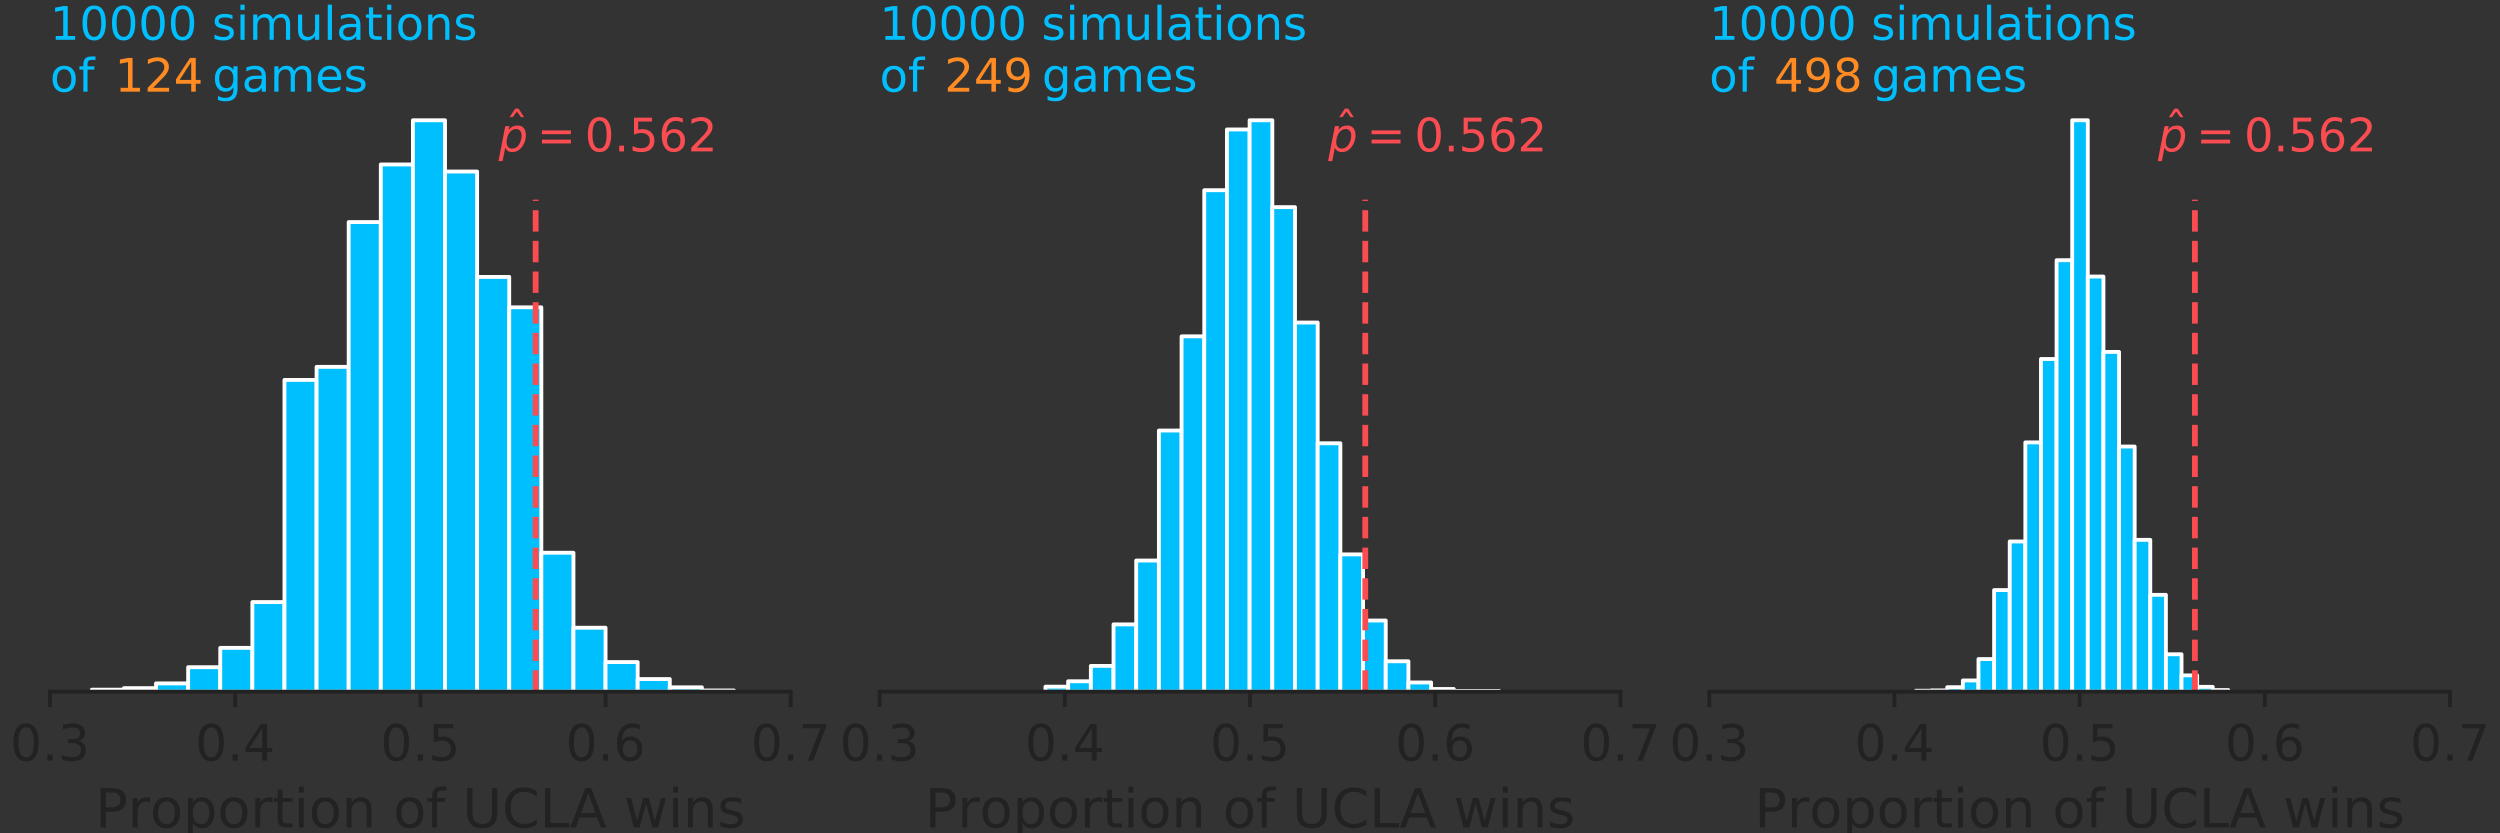 <?xml version="1.0" encoding="utf-8" standalone="no"?>
<!DOCTYPE svg PUBLIC "-//W3C//DTD SVG 1.1//EN"
  "http://www.w3.org/Graphics/SVG/1.1/DTD/svg11.dtd">
<!-- Created with matplotlib (http://matplotlib.org/) -->
<svg height="216pt" version="1.1" viewBox="0 0 648 216" width="648pt" xmlns="http://www.w3.org/2000/svg" xmlns:xlink="http://www.w3.org/1999/xlink">
 <rect x="0" y="0" width="648" height="216" fill="#333333" stroke="none"/>
 <defs>
  <style type="text/css">
*{stroke-linecap:butt;stroke-linejoin:round;}
  </style>
 </defs>
 <g id="figure_1">
  <g id="patch_1">
   <path d="M 0 216 
L 648 216 
L 648 0 
L 0 0 
z
" style="fill:none;"/>
  </g>
  <g id="axes_1">
   <g id="patch_2">
    <path d="M 12.96 179.28 
L 204.96 179.28 
L 204.96 23.76 
L 12.96 23.76 
z
" style="fill:none;"/>
   </g>
   <g id="patch_3">
    <path clip-path="url(#pdcf05b1fe9)" d="M 23.799 179.28 
L 32.121 179.28 
L 32.121 178.769 
L 23.799 178.769 
z
" style="fill:#00bfff;stroke:#ffffff;stroke-linejoin:miter;"/>
   </g>
   <g id="patch_4">
    <path clip-path="url(#pdcf05b1fe9)" d="M 32.121 179.28 
L 40.444 179.28 
L 40.444 178.359 
L 32.121 178.359 
z
" style="fill:#00bfff;stroke:#ffffff;stroke-linejoin:miter;"/>
   </g>
   <g id="patch_5">
    <path clip-path="url(#pdcf05b1fe9)" d="M 40.444 179.28 
L 48.766 179.28 
L 48.766 177.132 
L 40.444 177.132 
z
" style="fill:#00bfff;stroke:#ffffff;stroke-linejoin:miter;"/>
   </g>
   <g id="patch_6">
    <path clip-path="url(#pdcf05b1fe9)" d="M 48.766 179.28 
L 57.089 179.28 
L 57.089 172.938 
L 48.766 172.938 
z
" style="fill:#00bfff;stroke:#ffffff;stroke-linejoin:miter;"/>
   </g>
   <g id="patch_7">
    <path clip-path="url(#pdcf05b1fe9)" d="M 57.089 179.28 
L 65.412 179.28 
L 65.412 167.926 
L 57.089 167.926 
z
" style="fill:#00bfff;stroke:#ffffff;stroke-linejoin:miter;"/>
   </g>
   <g id="patch_8">
    <path clip-path="url(#pdcf05b1fe9)" d="M 65.412 179.28 
L 73.734 179.28 
L 73.734 156.06 
L 65.412 156.06 
z
" style="fill:#00bfff;stroke:#ffffff;stroke-linejoin:miter;"/>
   </g>
   <g id="patch_9">
    <path clip-path="url(#pdcf05b1fe9)" d="M 73.734 179.28 
L 82.057 179.28 
L 82.057 98.472 
L 73.734 98.472 
z
" style="fill:#00bfff;stroke:#ffffff;stroke-linejoin:miter;"/>
   </g>
   <g id="patch_10">
    <path clip-path="url(#pdcf05b1fe9)" d="M 82.057 179.28 
L 90.379 179.28 
L 90.379 95.096 
L 82.057 95.096 
z
" style="fill:#00bfff;stroke:#ffffff;stroke-linejoin:miter;"/>
   </g>
   <g id="patch_11">
    <path clip-path="url(#pdcf05b1fe9)" d="M 90.379 179.28 
L 98.702 179.28 
L 98.702 57.556 
L 90.379 57.556 
z
" style="fill:#00bfff;stroke:#ffffff;stroke-linejoin:miter;"/>
   </g>
   <g id="patch_12">
    <path clip-path="url(#pdcf05b1fe9)" d="M 98.702 179.28 
L 107.025 179.28 
L 107.025 42.622 
L 98.702 42.622 
z
" style="fill:#00bfff;stroke:#ffffff;stroke-linejoin:miter;"/>
   </g>
   <g id="patch_13">
    <path clip-path="url(#pdcf05b1fe9)" d="M 107.025 179.28 
L 115.347 179.28 
L 115.347 31.166 
L 107.025 31.166 
z
" style="fill:#00bfff;stroke:#ffffff;stroke-linejoin:miter;"/>
   </g>
   <g id="patch_14">
    <path clip-path="url(#pdcf05b1fe9)" d="M 115.347 179.28 
L 123.67 179.28 
L 123.67 44.463 
L 115.347 44.463 
z
" style="fill:#00bfff;stroke:#ffffff;stroke-linejoin:miter;"/>
   </g>
   <g id="patch_15">
    <path clip-path="url(#pdcf05b1fe9)" d="M 123.67 179.28 
L 131.992 179.28 
L 131.992 71.774 
L 123.67 71.774 
z
" style="fill:#00bfff;stroke:#ffffff;stroke-linejoin:miter;"/>
   </g>
   <g id="patch_16">
    <path clip-path="url(#pdcf05b1fe9)" d="M 131.992 179.28 
L 140.315 179.28 
L 140.315 79.651 
L 131.992 79.651 
z
" style="fill:#00bfff;stroke:#ffffff;stroke-linejoin:miter;"/>
   </g>
   <g id="patch_17">
    <path clip-path="url(#pdcf05b1fe9)" d="M 140.315 179.28 
L 148.637 179.28 
L 148.637 143.274 
L 140.315 143.274 
z
" style="fill:#00bfff;stroke:#ffffff;stroke-linejoin:miter;"/>
   </g>
   <g id="patch_18">
    <path clip-path="url(#pdcf05b1fe9)" d="M 148.637 179.28 
L 156.96 179.28 
L 156.96 162.709 
L 148.637 162.709 
z
" style="fill:#00bfff;stroke:#ffffff;stroke-linejoin:miter;"/>
   </g>
   <g id="patch_19">
    <path clip-path="url(#pdcf05b1fe9)" d="M 156.96 179.28 
L 165.283 179.28 
L 165.283 171.608 
L 156.96 171.608 
z
" style="fill:#00bfff;stroke:#ffffff;stroke-linejoin:miter;"/>
   </g>
   <g id="patch_20">
    <path clip-path="url(#pdcf05b1fe9)" d="M 165.283 179.28 
L 173.605 179.28 
L 173.605 176.007 
L 165.283 176.007 
z
" style="fill:#00bfff;stroke:#ffffff;stroke-linejoin:miter;"/>
   </g>
   <g id="patch_21">
    <path clip-path="url(#pdcf05b1fe9)" d="M 173.605 179.28 
L 181.928 179.28 
L 181.928 178.155 
L 173.605 178.155 
z
" style="fill:#00bfff;stroke:#ffffff;stroke-linejoin:miter;"/>
   </g>
   <g id="patch_22">
    <path clip-path="url(#pdcf05b1fe9)" d="M 181.928 179.28 
L 190.25 179.28 
L 190.25 178.973 
L 181.928 178.973 
z
" style="fill:#00bfff;stroke:#ffffff;stroke-linejoin:miter;"/>
   </g>
   <g id="matplotlib.axis_1">
    <g id="xtick_1">
     <g id="line2d_1">
      <defs>
       <path d="M 0 0 
L 0 4 
" id="m2d0e86f62c" style="stroke:#222222;"/>
      </defs>
      <g>
       <use style="fill:#222222;stroke:#222222;" x="12.96" xlink:href="#m2d0e86f62c" y="179.28"/>
      </g>
     </g>
     <g id="text_1">
      <!-- 0.3 -->
      <defs>
       <path d="M 31.781 66.406 
Q 24.172 66.406 20.328 58.906 
Q 16.5 51.422 16.5 36.375 
Q 16.5 21.391 20.328 13.891 
Q 24.172 6.391 31.781 6.391 
Q 39.453 6.391 43.281 13.891 
Q 47.125 21.391 47.125 36.375 
Q 47.125 51.422 43.281 58.906 
Q 39.453 66.406 31.781 66.406 
z
M 31.781 74.219 
Q 44.047 74.219 50.516 64.516 
Q 56.984 54.828 56.984 36.375 
Q 56.984 17.969 50.516 8.266 
Q 44.047 -1.422 31.781 -1.422 
Q 19.531 -1.422 13.062 8.266 
Q 6.594 17.969 6.594 36.375 
Q 6.594 54.828 13.062 64.516 
Q 19.531 74.219 31.781 74.219 
z
" id="DejaVuSans-30"/>
       <path d="M 10.688 12.406 
L 21 12.406 
L 21 0 
L 10.688 0 
z
" id="DejaVuSans-2e"/>
       <path d="M 40.578 39.312 
Q 47.656 37.797 51.625 33 
Q 55.609 28.219 55.609 21.188 
Q 55.609 10.406 48.188 4.484 
Q 40.766 -1.422 27.094 -1.422 
Q 22.516 -1.422 17.656 -0.516 
Q 12.797 0.391 7.625 2.203 
L 7.625 11.719 
Q 11.719 9.328 16.594 8.109 
Q 21.484 6.891 26.812 6.891 
Q 36.078 6.891 40.938 10.547 
Q 45.797 14.203 45.797 21.188 
Q 45.797 27.641 41.281 31.266 
Q 36.766 34.906 28.719 34.906 
L 20.219 34.906 
L 20.219 43.016 
L 29.109 43.016 
Q 36.375 43.016 40.234 45.922 
Q 44.094 48.828 44.094 54.297 
Q 44.094 59.906 40.109 62.906 
Q 36.141 65.922 28.719 65.922 
Q 24.656 65.922 20.016 65.031 
Q 15.375 64.156 9.812 62.312 
L 9.812 71.094 
Q 15.438 72.656 20.344 73.438 
Q 25.25 74.219 29.594 74.219 
Q 40.828 74.219 47.359 69.109 
Q 53.906 64.016 53.906 55.328 
Q 53.906 49.266 50.438 45.094 
Q 46.969 40.922 40.578 39.312 
z
" id="DejaVuSans-33"/>
      </defs>
      <g style="fill:#222222;" transform="translate(2.623 197.158)scale(0.13 -0.13)">
       <use xlink:href="#DejaVuSans-30"/>
       <use x="63.623" xlink:href="#DejaVuSans-2e"/>
       <use x="95.41" xlink:href="#DejaVuSans-33"/>
      </g>
     </g>
    </g>
    <g id="xtick_2">
     <g id="line2d_2">
      <g>
       <use style="fill:#222222;stroke:#222222;" x="60.96" xlink:href="#m2d0e86f62c" y="179.28"/>
      </g>
     </g>
     <g id="text_2">
      <!-- 0.4 -->
      <defs>
       <path d="M 37.797 64.312 
L 12.891 25.391 
L 37.797 25.391 
z
M 35.203 72.906 
L 47.609 72.906 
L 47.609 25.391 
L 58.016 25.391 
L 58.016 17.188 
L 47.609 17.188 
L 47.609 0 
L 37.797 0 
L 37.797 17.188 
L 4.891 17.188 
L 4.891 26.703 
z
" id="DejaVuSans-34"/>
      </defs>
      <g style="fill:#222222;" transform="translate(50.623 197.158)scale(0.13 -0.13)">
       <use xlink:href="#DejaVuSans-30"/>
       <use x="63.623" xlink:href="#DejaVuSans-2e"/>
       <use x="95.41" xlink:href="#DejaVuSans-34"/>
      </g>
     </g>
    </g>
    <g id="xtick_3">
     <g id="line2d_3">
      <g>
       <use style="fill:#222222;stroke:#222222;" x="108.96" xlink:href="#m2d0e86f62c" y="179.28"/>
      </g>
     </g>
     <g id="text_3">
      <!-- 0.5 -->
      <defs>
       <path d="M 10.797 72.906 
L 49.516 72.906 
L 49.516 64.594 
L 19.828 64.594 
L 19.828 46.734 
Q 21.969 47.469 24.109 47.828 
Q 26.266 48.188 28.422 48.188 
Q 40.625 48.188 47.75 41.5 
Q 54.891 34.812 54.891 23.391 
Q 54.891 11.625 47.562 5.094 
Q 40.234 -1.422 26.906 -1.422 
Q 22.312 -1.422 17.547 -0.641 
Q 12.797 0.141 7.719 1.703 
L 7.719 11.625 
Q 12.109 9.234 16.797 8.062 
Q 21.484 6.891 26.703 6.891 
Q 35.156 6.891 40.078 11.328 
Q 45.016 15.766 45.016 23.391 
Q 45.016 31 40.078 35.438 
Q 35.156 39.891 26.703 39.891 
Q 22.75 39.891 18.812 39.016 
Q 14.891 38.141 10.797 36.281 
z
" id="DejaVuSans-35"/>
      </defs>
      <g style="fill:#222222;" transform="translate(98.623 197.158)scale(0.13 -0.13)">
       <use xlink:href="#DejaVuSans-30"/>
       <use x="63.623" xlink:href="#DejaVuSans-2e"/>
       <use x="95.41" xlink:href="#DejaVuSans-35"/>
      </g>
     </g>
    </g>
    <g id="xtick_4">
     <g id="line2d_4">
      <g>
       <use style="fill:#222222;stroke:#222222;" x="156.96" xlink:href="#m2d0e86f62c" y="179.28"/>
      </g>
     </g>
     <g id="text_4">
      <!-- 0.6 -->
      <defs>
       <path d="M 33.016 40.375 
Q 26.375 40.375 22.484 35.828 
Q 18.609 31.297 18.609 23.391 
Q 18.609 15.531 22.484 10.953 
Q 26.375 6.391 33.016 6.391 
Q 39.656 6.391 43.531 10.953 
Q 47.406 15.531 47.406 23.391 
Q 47.406 31.297 43.531 35.828 
Q 39.656 40.375 33.016 40.375 
z
M 52.594 71.297 
L 52.594 62.312 
Q 48.875 64.062 45.094 64.984 
Q 41.312 65.922 37.594 65.922 
Q 27.828 65.922 22.672 59.328 
Q 17.531 52.734 16.797 39.406 
Q 19.672 43.656 24.016 45.922 
Q 28.375 48.188 33.594 48.188 
Q 44.578 48.188 50.953 41.516 
Q 57.328 34.859 57.328 23.391 
Q 57.328 12.156 50.688 5.359 
Q 44.047 -1.422 33.016 -1.422 
Q 20.359 -1.422 13.672 8.266 
Q 6.984 17.969 6.984 36.375 
Q 6.984 53.656 15.188 63.938 
Q 23.391 74.219 37.203 74.219 
Q 40.922 74.219 44.703 73.484 
Q 48.484 72.75 52.594 71.297 
z
" id="DejaVuSans-36"/>
      </defs>
      <g style="fill:#222222;" transform="translate(146.623 197.158)scale(0.13 -0.13)">
       <use xlink:href="#DejaVuSans-30"/>
       <use x="63.623" xlink:href="#DejaVuSans-2e"/>
       <use x="95.41" xlink:href="#DejaVuSans-36"/>
      </g>
     </g>
    </g>
    <g id="xtick_5">
     <g id="line2d_5">
      <g>
       <use style="fill:#222222;stroke:#222222;" x="204.96" xlink:href="#m2d0e86f62c" y="179.28"/>
      </g>
     </g>
     <g id="text_5">
      <!-- 0.7 -->
      <defs>
       <path d="M 8.203 72.906 
L 55.078 72.906 
L 55.078 68.703 
L 28.609 0 
L 18.312 0 
L 43.219 64.594 
L 8.203 64.594 
z
" id="DejaVuSans-37"/>
      </defs>
      <g style="fill:#222222;" transform="translate(194.623 197.158)scale(0.13 -0.13)">
       <use xlink:href="#DejaVuSans-30"/>
       <use x="63.623" xlink:href="#DejaVuSans-2e"/>
       <use x="95.41" xlink:href="#DejaVuSans-37"/>
      </g>
     </g>
    </g>
    <g id="text_6">
     <!-- Proportion of UCLA wins -->
     <defs>
      <path d="M 19.672 64.797 
L 19.672 37.406 
L 32.078 37.406 
Q 38.969 37.406 42.719 40.969 
Q 46.484 44.531 46.484 51.125 
Q 46.484 57.672 42.719 61.234 
Q 38.969 64.797 32.078 64.797 
z
M 9.812 72.906 
L 32.078 72.906 
Q 44.344 72.906 50.609 67.359 
Q 56.891 61.812 56.891 51.125 
Q 56.891 40.328 50.609 34.812 
Q 44.344 29.297 32.078 29.297 
L 19.672 29.297 
L 19.672 0 
L 9.812 0 
z
" id="DejaVuSans-50"/>
      <path d="M 41.109 46.297 
Q 39.594 47.172 37.812 47.578 
Q 36.031 48 33.891 48 
Q 26.266 48 22.188 43.047 
Q 18.109 38.094 18.109 28.812 
L 18.109 0 
L 9.078 0 
L 9.078 54.688 
L 18.109 54.688 
L 18.109 46.188 
Q 20.953 51.172 25.484 53.578 
Q 30.031 56 36.531 56 
Q 37.453 56 38.578 55.875 
Q 39.703 55.766 41.062 55.516 
z
" id="DejaVuSans-72"/>
      <path d="M 30.609 48.391 
Q 23.391 48.391 19.188 42.75 
Q 14.984 37.109 14.984 27.297 
Q 14.984 17.484 19.156 11.844 
Q 23.344 6.203 30.609 6.203 
Q 37.797 6.203 41.984 11.859 
Q 46.188 17.531 46.188 27.297 
Q 46.188 37.016 41.984 42.703 
Q 37.797 48.391 30.609 48.391 
z
M 30.609 56 
Q 42.328 56 49.016 48.375 
Q 55.719 40.766 55.719 27.297 
Q 55.719 13.875 49.016 6.219 
Q 42.328 -1.422 30.609 -1.422 
Q 18.844 -1.422 12.172 6.219 
Q 5.516 13.875 5.516 27.297 
Q 5.516 40.766 12.172 48.375 
Q 18.844 56 30.609 56 
z
" id="DejaVuSans-6f"/>
      <path d="M 18.109 8.203 
L 18.109 -20.797 
L 9.078 -20.797 
L 9.078 54.688 
L 18.109 54.688 
L 18.109 46.391 
Q 20.953 51.266 25.266 53.625 
Q 29.594 56 35.594 56 
Q 45.562 56 51.781 48.094 
Q 58.016 40.188 58.016 27.297 
Q 58.016 14.406 51.781 6.484 
Q 45.562 -1.422 35.594 -1.422 
Q 29.594 -1.422 25.266 0.953 
Q 20.953 3.328 18.109 8.203 
z
M 48.688 27.297 
Q 48.688 37.203 44.609 42.844 
Q 40.531 48.484 33.406 48.484 
Q 26.266 48.484 22.188 42.844 
Q 18.109 37.203 18.109 27.297 
Q 18.109 17.391 22.188 11.75 
Q 26.266 6.109 33.406 6.109 
Q 40.531 6.109 44.609 11.75 
Q 48.688 17.391 48.688 27.297 
z
" id="DejaVuSans-70"/>
      <path d="M 18.312 70.219 
L 18.312 54.688 
L 36.812 54.688 
L 36.812 47.703 
L 18.312 47.703 
L 18.312 18.016 
Q 18.312 11.328 20.141 9.422 
Q 21.969 7.516 27.594 7.516 
L 36.812 7.516 
L 36.812 0 
L 27.594 0 
Q 17.188 0 13.234 3.875 
Q 9.281 7.766 9.281 18.016 
L 9.281 47.703 
L 2.688 47.703 
L 2.688 54.688 
L 9.281 54.688 
L 9.281 70.219 
z
" id="DejaVuSans-74"/>
      <path d="M 9.422 54.688 
L 18.406 54.688 
L 18.406 0 
L 9.422 0 
z
M 9.422 75.984 
L 18.406 75.984 
L 18.406 64.594 
L 9.422 64.594 
z
" id="DejaVuSans-69"/>
      <path d="M 54.891 33.016 
L 54.891 0 
L 45.906 0 
L 45.906 32.719 
Q 45.906 40.484 42.875 44.328 
Q 39.844 48.188 33.797 48.188 
Q 26.516 48.188 22.312 43.547 
Q 18.109 38.922 18.109 30.906 
L 18.109 0 
L 9.078 0 
L 9.078 54.688 
L 18.109 54.688 
L 18.109 46.188 
Q 21.344 51.125 25.703 53.562 
Q 30.078 56 35.797 56 
Q 45.219 56 50.047 50.172 
Q 54.891 44.344 54.891 33.016 
z
" id="DejaVuSans-6e"/>
      <path id="DejaVuSans-20"/>
      <path d="M 37.109 75.984 
L 37.109 68.5 
L 28.516 68.5 
Q 23.688 68.5 21.797 66.547 
Q 19.922 64.594 19.922 59.516 
L 19.922 54.688 
L 34.719 54.688 
L 34.719 47.703 
L 19.922 47.703 
L 19.922 0 
L 10.891 0 
L 10.891 47.703 
L 2.297 47.703 
L 2.297 54.688 
L 10.891 54.688 
L 10.891 58.5 
Q 10.891 67.625 15.141 71.797 
Q 19.391 75.984 28.609 75.984 
z
" id="DejaVuSans-66"/>
      <path d="M 8.688 72.906 
L 18.609 72.906 
L 18.609 28.609 
Q 18.609 16.891 22.844 11.734 
Q 27.094 6.594 36.625 6.594 
Q 46.094 6.594 50.344 11.734 
Q 54.594 16.891 54.594 28.609 
L 54.594 72.906 
L 64.5 72.906 
L 64.5 27.391 
Q 64.5 13.141 57.438 5.859 
Q 50.391 -1.422 36.625 -1.422 
Q 22.797 -1.422 15.734 5.859 
Q 8.688 13.141 8.688 27.391 
z
" id="DejaVuSans-55"/>
      <path d="M 64.406 67.281 
L 64.406 56.891 
Q 59.422 61.531 53.781 63.812 
Q 48.141 66.109 41.797 66.109 
Q 29.297 66.109 22.656 58.469 
Q 16.016 50.828 16.016 36.375 
Q 16.016 21.969 22.656 14.328 
Q 29.297 6.688 41.797 6.688 
Q 48.141 6.688 53.781 8.984 
Q 59.422 11.281 64.406 15.922 
L 64.406 5.609 
Q 59.234 2.094 53.438 0.328 
Q 47.656 -1.422 41.219 -1.422 
Q 24.656 -1.422 15.125 8.703 
Q 5.609 18.844 5.609 36.375 
Q 5.609 53.953 15.125 64.078 
Q 24.656 74.219 41.219 74.219 
Q 47.75 74.219 53.531 72.484 
Q 59.328 70.75 64.406 67.281 
z
" id="DejaVuSans-43"/>
      <path d="M 9.812 72.906 
L 19.672 72.906 
L 19.672 8.297 
L 55.172 8.297 
L 55.172 0 
L 9.812 0 
z
" id="DejaVuSans-4c"/>
      <path d="M 34.188 63.188 
L 20.797 26.906 
L 47.609 26.906 
z
M 28.609 72.906 
L 39.797 72.906 
L 67.578 0 
L 57.328 0 
L 50.688 18.703 
L 17.828 18.703 
L 11.188 0 
L 0.781 0 
z
" id="DejaVuSans-41"/>
      <path d="M 4.203 54.688 
L 13.188 54.688 
L 24.422 12.016 
L 35.594 54.688 
L 46.188 54.688 
L 57.422 12.016 
L 68.609 54.688 
L 77.594 54.688 
L 63.281 0 
L 52.688 0 
L 40.922 44.828 
L 29.109 0 
L 18.5 0 
z
" id="DejaVuSans-77"/>
      <path d="M 44.281 53.078 
L 44.281 44.578 
Q 40.484 46.531 36.375 47.5 
Q 32.281 48.484 27.875 48.484 
Q 21.188 48.484 17.844 46.438 
Q 14.5 44.391 14.5 40.281 
Q 14.5 37.156 16.891 35.375 
Q 19.281 33.594 26.516 31.984 
L 29.594 31.297 
Q 39.156 29.25 43.188 25.516 
Q 47.219 21.781 47.219 15.094 
Q 47.219 7.469 41.188 3.016 
Q 35.156 -1.422 24.609 -1.422 
Q 20.219 -1.422 15.453 -0.562 
Q 10.688 0.297 5.422 2 
L 5.422 11.281 
Q 10.406 8.688 15.234 7.391 
Q 20.062 6.109 24.812 6.109 
Q 31.156 6.109 34.562 8.281 
Q 37.984 10.453 37.984 14.406 
Q 37.984 18.062 35.516 20.016 
Q 33.062 21.969 24.703 23.781 
L 21.578 24.516 
Q 13.234 26.266 9.516 29.906 
Q 5.812 33.547 5.812 39.891 
Q 5.812 47.609 11.281 51.797 
Q 16.75 56 26.812 56 
Q 31.781 56 36.172 55.266 
Q 40.578 54.547 44.281 53.078 
z
" id="DejaVuSans-73"/>
     </defs>
     <g style="fill:#222222;" transform="translate(24.693 214.499)scale(0.14 -0.14)">
      <use xlink:href="#DejaVuSans-50"/>
      <use x="60.287" xlink:href="#DejaVuSans-72"/>
      <use x="101.369" xlink:href="#DejaVuSans-6f"/>
      <use x="162.551" xlink:href="#DejaVuSans-70"/>
      <use x="226.027" xlink:href="#DejaVuSans-6f"/>
      <use x="287.209" xlink:href="#DejaVuSans-72"/>
      <use x="328.322" xlink:href="#DejaVuSans-74"/>
      <use x="367.531" xlink:href="#DejaVuSans-69"/>
      <use x="395.314" xlink:href="#DejaVuSans-6f"/>
      <use x="456.496" xlink:href="#DejaVuSans-6e"/>
      <use x="519.875" xlink:href="#DejaVuSans-20"/>
      <use x="551.662" xlink:href="#DejaVuSans-6f"/>
      <use x="612.844" xlink:href="#DejaVuSans-66"/>
      <use x="648.049" xlink:href="#DejaVuSans-20"/>
      <use x="679.836" xlink:href="#DejaVuSans-55"/>
      <use x="753.029" xlink:href="#DejaVuSans-43"/>
      <use x="822.854" xlink:href="#DejaVuSans-4c"/>
      <use x="878.598" xlink:href="#DejaVuSans-41"/>
      <use x="947.006" xlink:href="#DejaVuSans-20"/>
      <use x="978.793" xlink:href="#DejaVuSans-77"/>
      <use x="1060.58" xlink:href="#DejaVuSans-69"/>
      <use x="1088.363" xlink:href="#DejaVuSans-6e"/>
      <use x="1151.742" xlink:href="#DejaVuSans-73"/>
     </g>
    </g>
   </g>
   <g id="matplotlib.axis_2"/>
   <g id="line2d_6">
    <path clip-path="url(#pdcf05b1fe9)" d="M 138.84 179.28 
L 138.84 51.754 
" style="fill:none;stroke:#fb4c52;stroke-dasharray:5.55,2.4;stroke-dashoffset:0;stroke-width:1.5;"/>
   </g>
   <g id="patch_23">
    <path d="M 12.96 179.28 
L 204.96 179.28 
" style="fill:none;stroke:#222222;stroke-linecap:square;stroke-linejoin:miter;"/>
   </g>
   <g id="text_7">
    <!-- $\hat{p}=0.562$ -->
    <defs>
     <path d="M -28.609 79.984 
L -21.391 79.984 
L -9.422 61.625 
L -16.219 61.625 
L -25 73.578 
L -33.797 61.625 
L -40.578 61.625 
z
M -25 56 
z
" id="DejaVuSans-302"/>
     <path d="M 49.609 33.688 
Q 49.609 40.875 46.484 44.672 
Q 43.359 48.484 37.5 48.484 
Q 33.5 48.484 29.859 46.438 
Q 26.219 44.391 23.391 40.484 
Q 20.609 36.625 18.938 31.156 
Q 17.281 25.688 17.281 20.312 
Q 17.281 13.484 20.406 9.797 
Q 23.531 6.109 29.297 6.109 
Q 33.547 6.109 37.188 8.109 
Q 40.828 10.109 43.406 13.922 
Q 46.188 17.922 47.891 23.344 
Q 49.609 28.766 49.609 33.688 
z
M 21.781 46.391 
Q 25.391 51.125 30.297 53.562 
Q 35.203 56 41.219 56 
Q 49.609 56 54.25 50.5 
Q 58.891 45.016 58.891 35.109 
Q 58.891 27 56 19.656 
Q 53.125 12.312 47.703 6.5 
Q 44.094 2.641 39.547 0.609 
Q 35.016 -1.422 29.984 -1.422 
Q 24.172 -1.422 20.219 1 
Q 16.266 3.422 14.312 8.203 
L 8.688 -20.797 
L -0.297 -20.797 
L 14.406 54.688 
L 23.391 54.688 
z
" id="DejaVuSans-Oblique-70"/>
     <path d="M 10.594 45.406 
L 73.188 45.406 
L 73.188 37.203 
L 10.594 37.203 
z
M 10.594 25.484 
L 73.188 25.484 
L 73.188 17.188 
L 10.594 17.188 
z
" id="DejaVuSans-3d"/>
     <path d="M 19.188 8.297 
L 53.609 8.297 
L 53.609 0 
L 7.328 0 
L 7.328 8.297 
Q 12.938 14.109 22.625 23.891 
Q 32.328 33.688 34.812 36.531 
Q 39.547 41.844 41.422 45.531 
Q 43.312 49.219 43.312 52.781 
Q 43.312 58.594 39.234 62.25 
Q 35.156 65.922 28.609 65.922 
Q 23.969 65.922 18.812 64.312 
Q 13.672 62.703 7.812 59.422 
L 7.812 69.391 
Q 13.766 71.781 18.938 73 
Q 24.125 74.219 28.422 74.219 
Q 39.75 74.219 46.484 68.547 
Q 53.219 62.891 53.219 53.422 
Q 53.219 48.922 51.531 44.891 
Q 49.859 40.875 45.406 35.406 
Q 44.188 33.984 37.641 27.219 
Q 31.109 20.453 19.188 8.297 
z
" id="DejaVuSans-32"/>
    </defs>
    <g style="fill:#fb4c52;" transform="translate(129.24 39.312)scale(0.12 -0.12)">
     <use transform="translate(64.447 13.016)" xlink:href="#DejaVuSans-302"/>
     <use transform="translate(0 0.516)" xlink:href="#DejaVuSans-Oblique-70"/>
     <use transform="translate(82.959 0.516)" xlink:href="#DejaVuSans-3d"/>
     <use transform="translate(186.23 0.516)" xlink:href="#DejaVuSans-30"/>
     <use transform="translate(249.854 0.516)" xlink:href="#DejaVuSans-2e"/>
     <use transform="translate(281.641 0.516)" xlink:href="#DejaVuSans-35"/>
     <use transform="translate(345.264 0.516)" xlink:href="#DejaVuSans-36"/>
     <use transform="translate(408.887 0.516)" xlink:href="#DejaVuSans-32"/>
    </g>
   </g>
   <g id="text_8">
    <!-- 10000 simulations -->
    <defs>
     <path d="M 12.406 8.297 
L 28.516 8.297 
L 28.516 63.922 
L 10.984 60.406 
L 10.984 69.391 
L 28.422 72.906 
L 38.281 72.906 
L 38.281 8.297 
L 54.391 8.297 
L 54.391 0 
L 12.406 0 
z
" id="DejaVuSans-31"/>
     <path d="M 52 44.188 
Q 55.375 50.25 60.062 53.125 
Q 64.75 56 71.094 56 
Q 79.641 56 84.281 50.016 
Q 88.922 44.047 88.922 33.016 
L 88.922 0 
L 79.891 0 
L 79.891 32.719 
Q 79.891 40.578 77.094 44.375 
Q 74.312 48.188 68.609 48.188 
Q 61.625 48.188 57.562 43.547 
Q 53.516 38.922 53.516 30.906 
L 53.516 0 
L 44.484 0 
L 44.484 32.719 
Q 44.484 40.625 41.703 44.406 
Q 38.922 48.188 33.109 48.188 
Q 26.219 48.188 22.156 43.531 
Q 18.109 38.875 18.109 30.906 
L 18.109 0 
L 9.078 0 
L 9.078 54.688 
L 18.109 54.688 
L 18.109 46.188 
Q 21.188 51.219 25.484 53.609 
Q 29.781 56 35.688 56 
Q 41.656 56 45.828 52.969 
Q 50 49.953 52 44.188 
z
" id="DejaVuSans-6d"/>
     <path d="M 8.5 21.578 
L 8.5 54.688 
L 17.484 54.688 
L 17.484 21.922 
Q 17.484 14.156 20.5 10.266 
Q 23.531 6.391 29.594 6.391 
Q 36.859 6.391 41.078 11.031 
Q 45.312 15.672 45.312 23.688 
L 45.312 54.688 
L 54.297 54.688 
L 54.297 0 
L 45.312 0 
L 45.312 8.406 
Q 42.047 3.422 37.719 1 
Q 33.406 -1.422 27.688 -1.422 
Q 18.266 -1.422 13.375 4.438 
Q 8.5 10.297 8.5 21.578 
z
M 31.109 56 
z
" id="DejaVuSans-75"/>
     <path d="M 9.422 75.984 
L 18.406 75.984 
L 18.406 0 
L 9.422 0 
z
" id="DejaVuSans-6c"/>
     <path d="M 34.281 27.484 
Q 23.391 27.484 19.188 25 
Q 14.984 22.516 14.984 16.5 
Q 14.984 11.719 18.141 8.906 
Q 21.297 6.109 26.703 6.109 
Q 34.188 6.109 38.703 11.406 
Q 43.219 16.703 43.219 25.484 
L 43.219 27.484 
z
M 52.203 31.203 
L 52.203 0 
L 43.219 0 
L 43.219 8.297 
Q 40.141 3.328 35.547 0.953 
Q 30.953 -1.422 24.312 -1.422 
Q 15.922 -1.422 10.953 3.297 
Q 6 8.016 6 15.922 
Q 6 25.141 12.172 29.828 
Q 18.359 34.516 30.609 34.516 
L 43.219 34.516 
L 43.219 35.406 
Q 43.219 41.609 39.141 45 
Q 35.062 48.391 27.688 48.391 
Q 23 48.391 18.547 47.266 
Q 14.109 46.141 10.016 43.891 
L 10.016 52.203 
Q 14.938 54.109 19.578 55.047 
Q 24.219 56 28.609 56 
Q 40.484 56 46.344 49.844 
Q 52.203 43.703 52.203 31.203 
z
" id="DejaVuSans-61"/>
    </defs>
    <g style="fill:#00bfff;" transform="translate(12.96 10.323)scale(0.12 -0.12)">
     <use xlink:href="#DejaVuSans-31"/>
     <use x="63.623" xlink:href="#DejaVuSans-30"/>
     <use x="127.246" xlink:href="#DejaVuSans-30"/>
     <use x="190.869" xlink:href="#DejaVuSans-30"/>
     <use x="254.492" xlink:href="#DejaVuSans-30"/>
     <use x="318.115" xlink:href="#DejaVuSans-20"/>
     <use x="349.902" xlink:href="#DejaVuSans-73"/>
     <use x="402.002" xlink:href="#DejaVuSans-69"/>
     <use x="429.785" xlink:href="#DejaVuSans-6d"/>
     <use x="527.197" xlink:href="#DejaVuSans-75"/>
     <use x="590.576" xlink:href="#DejaVuSans-6c"/>
     <use x="618.359" xlink:href="#DejaVuSans-61"/>
     <use x="679.639" xlink:href="#DejaVuSans-74"/>
     <use x="718.848" xlink:href="#DejaVuSans-69"/>
     <use x="746.631" xlink:href="#DejaVuSans-6f"/>
     <use x="807.812" xlink:href="#DejaVuSans-6e"/>
     <use x="871.191" xlink:href="#DejaVuSans-73"/>
    </g>
    <!-- of        games -->
    <defs>
     <path d="M 45.406 27.984 
Q 45.406 37.75 41.375 43.109 
Q 37.359 48.484 30.078 48.484 
Q 22.859 48.484 18.828 43.109 
Q 14.797 37.75 14.797 27.984 
Q 14.797 18.266 18.828 12.891 
Q 22.859 7.516 30.078 7.516 
Q 37.359 7.516 41.375 12.891 
Q 45.406 18.266 45.406 27.984 
z
M 54.391 6.781 
Q 54.391 -7.172 48.188 -13.984 
Q 42 -20.797 29.203 -20.797 
Q 24.469 -20.797 20.266 -20.094 
Q 16.062 -19.391 12.109 -17.922 
L 12.109 -9.188 
Q 16.062 -11.328 19.922 -12.344 
Q 23.781 -13.375 27.781 -13.375 
Q 36.625 -13.375 41.016 -8.766 
Q 45.406 -4.156 45.406 5.172 
L 45.406 9.625 
Q 42.625 4.781 38.281 2.391 
Q 33.938 0 27.875 0 
Q 17.828 0 11.672 7.656 
Q 5.516 15.328 5.516 27.984 
Q 5.516 40.672 11.672 48.328 
Q 17.828 56 27.875 56 
Q 33.938 56 38.281 53.609 
Q 42.625 51.219 45.406 46.391 
L 45.406 54.688 
L 54.391 54.688 
z
" id="DejaVuSans-67"/>
     <path d="M 56.203 29.594 
L 56.203 25.203 
L 14.891 25.203 
Q 15.484 15.922 20.484 11.062 
Q 25.484 6.203 34.422 6.203 
Q 39.594 6.203 44.453 7.469 
Q 49.312 8.734 54.109 11.281 
L 54.109 2.781 
Q 49.266 0.734 44.188 -0.344 
Q 39.109 -1.422 33.891 -1.422 
Q 20.797 -1.422 13.156 6.188 
Q 5.516 13.812 5.516 26.812 
Q 5.516 40.234 12.766 48.109 
Q 20.016 56 32.328 56 
Q 43.359 56 49.781 48.891 
Q 56.203 41.797 56.203 29.594 
z
M 47.219 32.234 
Q 47.125 39.594 43.094 43.984 
Q 39.062 48.391 32.422 48.391 
Q 24.906 48.391 20.391 44.141 
Q 15.875 39.891 15.188 32.172 
z
" id="DejaVuSans-65"/>
    </defs>
    <g style="fill:#00bfff;" transform="translate(12.96 23.76)scale(0.12 -0.12)">
     <use xlink:href="#DejaVuSans-6f"/>
     <use x="61.182" xlink:href="#DejaVuSans-66"/>
     <use x="96.387" xlink:href="#DejaVuSans-20"/>
     <use x="128.174" xlink:href="#DejaVuSans-20"/>
     <use x="159.961" xlink:href="#DejaVuSans-20"/>
     <use x="191.748" xlink:href="#DejaVuSans-20"/>
     <use x="223.535" xlink:href="#DejaVuSans-20"/>
     <use x="255.322" xlink:href="#DejaVuSans-20"/>
     <use x="287.109" xlink:href="#DejaVuSans-20"/>
     <use x="318.896" xlink:href="#DejaVuSans-20"/>
     <use x="350.684" xlink:href="#DejaVuSans-67"/>
     <use x="414.16" xlink:href="#DejaVuSans-61"/>
     <use x="475.439" xlink:href="#DejaVuSans-6d"/>
     <use x="572.852" xlink:href="#DejaVuSans-65"/>
     <use x="634.375" xlink:href="#DejaVuSans-73"/>
    </g>
   </g>
   <g id="text_9">
    <!-- 124 -->
    <g style="fill:#ff8b22;" transform="translate(29.76 23.76)scale(0.12 -0.12)">
     <use xlink:href="#DejaVuSans-31"/>
     <use x="63.623" xlink:href="#DejaVuSans-32"/>
     <use x="127.246" xlink:href="#DejaVuSans-34"/>
    </g>
   </g>
  </g>
  <g id="axes_2">
   <g id="patch_24">
    <path d="M 228 179.28 
L 420 179.28 
L 420 23.76 
L 228 23.76 
z
" style="fill:none;"/>
   </g>
   <g id="patch_25">
    <path clip-path="url(#pc6517716fd)" d="M 270.988 179.28 
L 276.867 179.28 
L 276.867 177.984 
L 270.988 177.984 
z
" style="fill:#00bfff;stroke:#ffffff;stroke-linejoin:miter;"/>
   </g>
   <g id="patch_26">
    <path clip-path="url(#pc6517716fd)" d="M 276.867 179.28 
L 282.747 179.28 
L 282.747 176.589 
L 276.867 176.589 
z
" style="fill:#00bfff;stroke:#ffffff;stroke-linejoin:miter;"/>
   </g>
   <g id="patch_27">
    <path clip-path="url(#pc6517716fd)" d="M 282.747 179.28 
L 288.627 179.28 
L 288.627 172.602 
L 282.747 172.602 
z
" style="fill:#00bfff;stroke:#ffffff;stroke-linejoin:miter;"/>
   </g>
   <g id="patch_28">
    <path clip-path="url(#pc6517716fd)" d="M 288.627 179.28 
L 294.506 179.28 
L 294.506 161.837 
L 288.627 161.837 
z
" style="fill:#00bfff;stroke:#ffffff;stroke-linejoin:miter;"/>
   </g>
   <g id="patch_29">
    <path clip-path="url(#pc6517716fd)" d="M 294.506 179.28 
L 300.386 179.28 
L 300.386 145.291 
L 294.506 145.291 
z
" style="fill:#00bfff;stroke:#ffffff;stroke-linejoin:miter;"/>
   </g>
   <g id="patch_30">
    <path clip-path="url(#pc6517716fd)" d="M 300.386 179.28 
L 306.265 179.28 
L 306.265 111.602 
L 300.386 111.602 
z
" style="fill:#00bfff;stroke:#ffffff;stroke-linejoin:miter;"/>
   </g>
   <g id="patch_31">
    <path clip-path="url(#pc6517716fd)" d="M 306.265 179.28 
L 312.145 179.28 
L 312.145 87.182 
L 306.265 87.182 
z
" style="fill:#00bfff;stroke:#ffffff;stroke-linejoin:miter;"/>
   </g>
   <g id="patch_32">
    <path clip-path="url(#pc6517716fd)" d="M 312.145 179.28 
L 318.024 179.28 
L 318.024 49.306 
L 312.145 49.306 
z
" style="fill:#00bfff;stroke:#ffffff;stroke-linejoin:miter;"/>
   </g>
   <g id="patch_33">
    <path clip-path="url(#pc6517716fd)" d="M 318.024 179.28 
L 323.904 179.28 
L 323.904 33.558 
L 318.024 33.558 
z
" style="fill:#00bfff;stroke:#ffffff;stroke-linejoin:miter;"/>
   </g>
   <g id="patch_34">
    <path clip-path="url(#pc6517716fd)" d="M 323.904 179.28 
L 329.783 179.28 
L 329.783 31.166 
L 323.904 31.166 
z
" style="fill:#00bfff;stroke:#ffffff;stroke-linejoin:miter;"/>
   </g>
   <g id="patch_35">
    <path clip-path="url(#pc6517716fd)" d="M 329.783 179.28 
L 335.663 179.28 
L 335.663 53.692 
L 329.783 53.692 
z
" style="fill:#00bfff;stroke:#ffffff;stroke-linejoin:miter;"/>
   </g>
   <g id="patch_36">
    <path clip-path="url(#pc6517716fd)" d="M 335.663 179.28 
L 341.542 179.28 
L 341.542 83.594 
L 335.663 83.594 
z
" style="fill:#00bfff;stroke:#ffffff;stroke-linejoin:miter;"/>
   </g>
   <g id="patch_37">
    <path clip-path="url(#pc6517716fd)" d="M 341.542 179.28 
L 347.422 179.28 
L 347.422 114.891 
L 341.542 114.891 
z
" style="fill:#00bfff;stroke:#ffffff;stroke-linejoin:miter;"/>
   </g>
   <g id="patch_38">
    <path clip-path="url(#pc6517716fd)" d="M 347.422 179.28 
L 353.301 179.28 
L 353.301 143.697 
L 347.422 143.697 
z
" style="fill:#00bfff;stroke:#ffffff;stroke-linejoin:miter;"/>
   </g>
   <g id="patch_39">
    <path clip-path="url(#pc6517716fd)" d="M 353.301 179.28 
L 359.181 179.28 
L 359.181 160.84 
L 353.301 160.84 
z
" style="fill:#00bfff;stroke:#ffffff;stroke-linejoin:miter;"/>
   </g>
   <g id="patch_40">
    <path clip-path="url(#pc6517716fd)" d="M 359.181 179.28 
L 365.06 179.28 
L 365.06 171.406 
L 359.181 171.406 
z
" style="fill:#00bfff;stroke:#ffffff;stroke-linejoin:miter;"/>
   </g>
   <g id="patch_41">
    <path clip-path="url(#pc6517716fd)" d="M 365.06 179.28 
L 370.94 179.28 
L 370.94 176.888 
L 365.06 176.888 
z
" style="fill:#00bfff;stroke:#ffffff;stroke-linejoin:miter;"/>
   </g>
   <g id="patch_42">
    <path clip-path="url(#pc6517716fd)" d="M 370.94 179.28 
L 376.819 179.28 
L 376.819 178.582 
L 370.94 178.582 
z
" style="fill:#00bfff;stroke:#ffffff;stroke-linejoin:miter;"/>
   </g>
   <g id="patch_43">
    <path clip-path="url(#pc6517716fd)" d="M 376.819 179.28 
L 382.699 179.28 
L 382.699 179.081 
L 376.819 179.081 
z
" style="fill:#00bfff;stroke:#ffffff;stroke-linejoin:miter;"/>
   </g>
   <g id="patch_44">
    <path clip-path="url(#pc6517716fd)" d="M 382.699 179.28 
L 388.578 179.28 
L 388.578 179.081 
L 382.699 179.081 
z
" style="fill:#00bfff;stroke:#ffffff;stroke-linejoin:miter;"/>
   </g>
   <g id="matplotlib.axis_3">
    <g id="xtick_6">
     <g id="line2d_7">
      <g>
       <use style="fill:#222222;stroke:#222222;" x="228" xlink:href="#m2d0e86f62c" y="179.28"/>
      </g>
     </g>
     <g id="text_10">
      <!-- 0.3 -->
      <g style="fill:#222222;" transform="translate(217.663 197.158)scale(0.13 -0.13)">
       <use xlink:href="#DejaVuSans-30"/>
       <use x="63.623" xlink:href="#DejaVuSans-2e"/>
       <use x="95.41" xlink:href="#DejaVuSans-33"/>
      </g>
     </g>
    </g>
    <g id="xtick_7">
     <g id="line2d_8">
      <g>
       <use style="fill:#222222;stroke:#222222;" x="276" xlink:href="#m2d0e86f62c" y="179.28"/>
      </g>
     </g>
     <g id="text_11">
      <!-- 0.4 -->
      <g style="fill:#222222;" transform="translate(265.663 197.158)scale(0.13 -0.13)">
       <use xlink:href="#DejaVuSans-30"/>
       <use x="63.623" xlink:href="#DejaVuSans-2e"/>
       <use x="95.41" xlink:href="#DejaVuSans-34"/>
      </g>
     </g>
    </g>
    <g id="xtick_8">
     <g id="line2d_9">
      <g>
       <use style="fill:#222222;stroke:#222222;" x="324" xlink:href="#m2d0e86f62c" y="179.28"/>
      </g>
     </g>
     <g id="text_12">
      <!-- 0.5 -->
      <g style="fill:#222222;" transform="translate(313.663 197.158)scale(0.13 -0.13)">
       <use xlink:href="#DejaVuSans-30"/>
       <use x="63.623" xlink:href="#DejaVuSans-2e"/>
       <use x="95.41" xlink:href="#DejaVuSans-35"/>
      </g>
     </g>
    </g>
    <g id="xtick_9">
     <g id="line2d_10">
      <g>
       <use style="fill:#222222;stroke:#222222;" x="372" xlink:href="#m2d0e86f62c" y="179.28"/>
      </g>
     </g>
     <g id="text_13">
      <!-- 0.6 -->
      <g style="fill:#222222;" transform="translate(361.663 197.158)scale(0.13 -0.13)">
       <use xlink:href="#DejaVuSans-30"/>
       <use x="63.623" xlink:href="#DejaVuSans-2e"/>
       <use x="95.41" xlink:href="#DejaVuSans-36"/>
      </g>
     </g>
    </g>
    <g id="xtick_10">
     <g id="line2d_11">
      <g>
       <use style="fill:#222222;stroke:#222222;" x="420" xlink:href="#m2d0e86f62c" y="179.28"/>
      </g>
     </g>
     <g id="text_14">
      <!-- 0.7 -->
      <g style="fill:#222222;" transform="translate(409.663 197.158)scale(0.13 -0.13)">
       <use xlink:href="#DejaVuSans-30"/>
       <use x="63.623" xlink:href="#DejaVuSans-2e"/>
       <use x="95.41" xlink:href="#DejaVuSans-37"/>
      </g>
     </g>
    </g>
    <g id="text_15">
     <!-- Proportion of UCLA wins -->
     <g style="fill:#222222;" transform="translate(239.733 214.499)scale(0.14 -0.14)">
      <use xlink:href="#DejaVuSans-50"/>
      <use x="60.287" xlink:href="#DejaVuSans-72"/>
      <use x="101.369" xlink:href="#DejaVuSans-6f"/>
      <use x="162.551" xlink:href="#DejaVuSans-70"/>
      <use x="226.027" xlink:href="#DejaVuSans-6f"/>
      <use x="287.209" xlink:href="#DejaVuSans-72"/>
      <use x="328.322" xlink:href="#DejaVuSans-74"/>
      <use x="367.531" xlink:href="#DejaVuSans-69"/>
      <use x="395.314" xlink:href="#DejaVuSans-6f"/>
      <use x="456.496" xlink:href="#DejaVuSans-6e"/>
      <use x="519.875" xlink:href="#DejaVuSans-20"/>
      <use x="551.662" xlink:href="#DejaVuSans-6f"/>
      <use x="612.844" xlink:href="#DejaVuSans-66"/>
      <use x="648.049" xlink:href="#DejaVuSans-20"/>
      <use x="679.836" xlink:href="#DejaVuSans-55"/>
      <use x="753.029" xlink:href="#DejaVuSans-43"/>
      <use x="822.854" xlink:href="#DejaVuSans-4c"/>
      <use x="878.598" xlink:href="#DejaVuSans-41"/>
      <use x="947.006" xlink:href="#DejaVuSans-20"/>
      <use x="978.793" xlink:href="#DejaVuSans-77"/>
      <use x="1060.58" xlink:href="#DejaVuSans-69"/>
      <use x="1088.363" xlink:href="#DejaVuSans-6e"/>
      <use x="1151.742" xlink:href="#DejaVuSans-73"/>
     </g>
    </g>
   </g>
   <g id="matplotlib.axis_4"/>
   <g id="line2d_12">
    <path clip-path="url(#pc6517716fd)" d="M 353.88 179.28 
L 353.88 51.754 
" style="fill:none;stroke:#fb4c52;stroke-dasharray:5.55,2.4;stroke-dashoffset:0;stroke-width:1.5;"/>
   </g>
   <g id="patch_45">
    <path d="M 228 179.28 
L 420 179.28 
" style="fill:none;stroke:#222222;stroke-linecap:square;stroke-linejoin:miter;"/>
   </g>
   <g id="text_16">
    <!-- $\hat{p}=0.562$ -->
    <g style="fill:#fb4c52;" transform="translate(344.28 39.312)scale(0.12 -0.12)">
     <use transform="translate(64.447 13.016)" xlink:href="#DejaVuSans-302"/>
     <use transform="translate(0 0.516)" xlink:href="#DejaVuSans-Oblique-70"/>
     <use transform="translate(82.959 0.516)" xlink:href="#DejaVuSans-3d"/>
     <use transform="translate(186.23 0.516)" xlink:href="#DejaVuSans-30"/>
     <use transform="translate(249.854 0.516)" xlink:href="#DejaVuSans-2e"/>
     <use transform="translate(281.641 0.516)" xlink:href="#DejaVuSans-35"/>
     <use transform="translate(345.264 0.516)" xlink:href="#DejaVuSans-36"/>
     <use transform="translate(408.887 0.516)" xlink:href="#DejaVuSans-32"/>
    </g>
   </g>
   <g id="text_17">
    <!-- 10000 simulations -->
    <g style="fill:#00bfff;" transform="translate(228 10.323)scale(0.12 -0.12)">
     <use xlink:href="#DejaVuSans-31"/>
     <use x="63.623" xlink:href="#DejaVuSans-30"/>
     <use x="127.246" xlink:href="#DejaVuSans-30"/>
     <use x="190.869" xlink:href="#DejaVuSans-30"/>
     <use x="254.492" xlink:href="#DejaVuSans-30"/>
     <use x="318.115" xlink:href="#DejaVuSans-20"/>
     <use x="349.902" xlink:href="#DejaVuSans-73"/>
     <use x="402.002" xlink:href="#DejaVuSans-69"/>
     <use x="429.785" xlink:href="#DejaVuSans-6d"/>
     <use x="527.197" xlink:href="#DejaVuSans-75"/>
     <use x="590.576" xlink:href="#DejaVuSans-6c"/>
     <use x="618.359" xlink:href="#DejaVuSans-61"/>
     <use x="679.639" xlink:href="#DejaVuSans-74"/>
     <use x="718.848" xlink:href="#DejaVuSans-69"/>
     <use x="746.631" xlink:href="#DejaVuSans-6f"/>
     <use x="807.812" xlink:href="#DejaVuSans-6e"/>
     <use x="871.191" xlink:href="#DejaVuSans-73"/>
    </g>
    <!-- of        games -->
    <g style="fill:#00bfff;" transform="translate(228 23.76)scale(0.12 -0.12)">
     <use xlink:href="#DejaVuSans-6f"/>
     <use x="61.182" xlink:href="#DejaVuSans-66"/>
     <use x="96.387" xlink:href="#DejaVuSans-20"/>
     <use x="128.174" xlink:href="#DejaVuSans-20"/>
     <use x="159.961" xlink:href="#DejaVuSans-20"/>
     <use x="191.748" xlink:href="#DejaVuSans-20"/>
     <use x="223.535" xlink:href="#DejaVuSans-20"/>
     <use x="255.322" xlink:href="#DejaVuSans-20"/>
     <use x="287.109" xlink:href="#DejaVuSans-20"/>
     <use x="318.896" xlink:href="#DejaVuSans-20"/>
     <use x="350.684" xlink:href="#DejaVuSans-67"/>
     <use x="414.16" xlink:href="#DejaVuSans-61"/>
     <use x="475.439" xlink:href="#DejaVuSans-6d"/>
     <use x="572.852" xlink:href="#DejaVuSans-65"/>
     <use x="634.375" xlink:href="#DejaVuSans-73"/>
    </g>
   </g>
   <g id="text_18">
    <!-- 249 -->
    <defs>
     <path d="M 10.984 1.516 
L 10.984 10.5 
Q 14.703 8.734 18.5 7.812 
Q 22.312 6.891 25.984 6.891 
Q 35.75 6.891 40.891 13.453 
Q 46.047 20.016 46.781 33.406 
Q 43.953 29.203 39.594 26.953 
Q 35.25 24.703 29.984 24.703 
Q 19.047 24.703 12.672 31.312 
Q 6.297 37.938 6.297 49.422 
Q 6.297 60.641 12.938 67.422 
Q 19.578 74.219 30.609 74.219 
Q 43.266 74.219 49.922 64.516 
Q 56.594 54.828 56.594 36.375 
Q 56.594 19.141 48.406 8.859 
Q 40.234 -1.422 26.422 -1.422 
Q 22.703 -1.422 18.891 -0.688 
Q 15.094 0.047 10.984 1.516 
z
M 30.609 32.422 
Q 37.25 32.422 41.125 36.953 
Q 45.016 41.5 45.016 49.422 
Q 45.016 57.281 41.125 61.844 
Q 37.25 66.406 30.609 66.406 
Q 23.969 66.406 20.094 61.844 
Q 16.219 57.281 16.219 49.422 
Q 16.219 41.5 20.094 36.953 
Q 23.969 32.422 30.609 32.422 
z
" id="DejaVuSans-39"/>
    </defs>
    <g style="fill:#ff8b22;" transform="translate(244.8 23.76)scale(0.12 -0.12)">
     <use xlink:href="#DejaVuSans-32"/>
     <use x="63.623" xlink:href="#DejaVuSans-34"/>
     <use x="127.246" xlink:href="#DejaVuSans-39"/>
    </g>
   </g>
  </g>
  <g id="axes_3">
   <g id="patch_46">
    <path d="M 443.04 179.28 
L 635.04 179.28 
L 635.04 23.76 
L 443.04 23.76 
z
" style="fill:none;"/>
   </g>
   <g id="patch_47">
    <path clip-path="url(#pdd2b8a1e27)" d="M 496.63 179.28 
L 500.679 179.28 
L 500.679 179.031 
L 496.63 179.031 
z
" style="fill:#00bfff;stroke:#ffffff;stroke-linejoin:miter;"/>
   </g>
   <g id="patch_48">
    <path clip-path="url(#pdd2b8a1e27)" d="M 500.679 179.28 
L 504.727 179.28 
L 504.727 178.949 
L 500.679 178.949 
z
" style="fill:#00bfff;stroke:#ffffff;stroke-linejoin:miter;"/>
   </g>
   <g id="patch_49">
    <path clip-path="url(#pdd2b8a1e27)" d="M 504.727 179.28 
L 508.775 179.28 
L 508.775 178.12 
L 504.727 178.12 
z
" style="fill:#00bfff;stroke:#ffffff;stroke-linejoin:miter;"/>
   </g>
   <g id="patch_50">
    <path clip-path="url(#pdd2b8a1e27)" d="M 508.775 179.28 
L 512.823 179.28 
L 512.823 176.381 
L 508.775 176.381 
z
" style="fill:#00bfff;stroke:#ffffff;stroke-linejoin:miter;"/>
   </g>
   <g id="patch_51">
    <path clip-path="url(#pdd2b8a1e27)" d="M 512.823 179.28 
L 516.871 179.28 
L 516.871 170.831 
L 512.823 170.831 
z
" style="fill:#00bfff;stroke:#ffffff;stroke-linejoin:miter;"/>
   </g>
   <g id="patch_52">
    <path clip-path="url(#pdd2b8a1e27)" d="M 516.871 179.28 
L 520.92 179.28 
L 520.92 152.938 
L 516.871 152.938 
z
" style="fill:#00bfff;stroke:#ffffff;stroke-linejoin:miter;"/>
   </g>
   <g id="patch_53">
    <path clip-path="url(#pdd2b8a1e27)" d="M 520.92 179.28 
L 524.968 179.28 
L 524.968 140.346 
L 520.92 140.346 
z
" style="fill:#00bfff;stroke:#ffffff;stroke-linejoin:miter;"/>
   </g>
   <g id="patch_54">
    <path clip-path="url(#pdd2b8a1e27)" d="M 524.968 179.28 
L 529.016 179.28 
L 529.016 114.666 
L 524.968 114.666 
z
" style="fill:#00bfff;stroke:#ffffff;stroke-linejoin:miter;"/>
   </g>
   <g id="patch_55">
    <path clip-path="url(#pdd2b8a1e27)" d="M 529.016 179.28 
L 533.064 179.28 
L 533.064 93.046 
L 529.016 93.046 
z
" style="fill:#00bfff;stroke:#ffffff;stroke-linejoin:miter;"/>
   </g>
   <g id="patch_56">
    <path clip-path="url(#pdd2b8a1e27)" d="M 533.064 179.28 
L 537.112 179.28 
L 537.112 67.449 
L 533.064 67.449 
z
" style="fill:#00bfff;stroke:#ffffff;stroke-linejoin:miter;"/>
   </g>
   <g id="patch_57">
    <path clip-path="url(#pdd2b8a1e27)" d="M 537.112 179.28 
L 541.16 179.28 
L 541.16 31.166 
L 537.112 31.166 
z
" style="fill:#00bfff;stroke:#ffffff;stroke-linejoin:miter;"/>
   </g>
   <g id="patch_58">
    <path clip-path="url(#pdd2b8a1e27)" d="M 541.16 179.28 
L 545.209 179.28 
L 545.209 71.673 
L 541.16 71.673 
z
" style="fill:#00bfff;stroke:#ffffff;stroke-linejoin:miter;"/>
   </g>
   <g id="patch_59">
    <path clip-path="url(#pdd2b8a1e27)" d="M 545.209 179.28 
L 549.257 179.28 
L 549.257 91.223 
L 545.209 91.223 
z
" style="fill:#00bfff;stroke:#ffffff;stroke-linejoin:miter;"/>
   </g>
   <g id="patch_60">
    <path clip-path="url(#pdd2b8a1e27)" d="M 549.257 179.28 
L 553.305 179.28 
L 553.305 115.743 
L 549.257 115.743 
z
" style="fill:#00bfff;stroke:#ffffff;stroke-linejoin:miter;"/>
   </g>
   <g id="patch_61">
    <path clip-path="url(#pdd2b8a1e27)" d="M 553.305 179.28 
L 557.353 179.28 
L 557.353 139.932 
L 553.305 139.932 
z
" style="fill:#00bfff;stroke:#ffffff;stroke-linejoin:miter;"/>
   </g>
   <g id="patch_62">
    <path clip-path="url(#pdd2b8a1e27)" d="M 557.353 179.28 
L 561.401 179.28 
L 561.401 154.18 
L 557.353 154.18 
z
" style="fill:#00bfff;stroke:#ffffff;stroke-linejoin:miter;"/>
   </g>
   <g id="patch_63">
    <path clip-path="url(#pdd2b8a1e27)" d="M 561.401 179.28 
L 565.45 179.28 
L 565.45 169.588 
L 561.401 169.588 
z
" style="fill:#00bfff;stroke:#ffffff;stroke-linejoin:miter;"/>
   </g>
   <g id="patch_64">
    <path clip-path="url(#pdd2b8a1e27)" d="M 565.45 179.28 
L 569.498 179.28 
L 569.498 175.055 
L 565.45 175.055 
z
" style="fill:#00bfff;stroke:#ffffff;stroke-linejoin:miter;"/>
   </g>
   <g id="patch_65">
    <path clip-path="url(#pdd2b8a1e27)" d="M 569.498 179.28 
L 573.546 179.28 
L 573.546 178.037 
L 569.498 178.037 
z
" style="fill:#00bfff;stroke:#ffffff;stroke-linejoin:miter;"/>
   </g>
   <g id="patch_66">
    <path clip-path="url(#pdd2b8a1e27)" d="M 573.546 179.28 
L 577.594 179.28 
L 577.594 178.866 
L 573.546 178.866 
z
" style="fill:#00bfff;stroke:#ffffff;stroke-linejoin:miter;"/>
   </g>
   <g id="matplotlib.axis_5">
    <g id="xtick_11">
     <g id="line2d_13">
      <g>
       <use style="fill:#222222;stroke:#222222;" x="443.04" xlink:href="#m2d0e86f62c" y="179.28"/>
      </g>
     </g>
     <g id="text_19">
      <!-- 0.3 -->
      <g style="fill:#222222;" transform="translate(432.703 197.158)scale(0.13 -0.13)">
       <use xlink:href="#DejaVuSans-30"/>
       <use x="63.623" xlink:href="#DejaVuSans-2e"/>
       <use x="95.41" xlink:href="#DejaVuSans-33"/>
      </g>
     </g>
    </g>
    <g id="xtick_12">
     <g id="line2d_14">
      <g>
       <use style="fill:#222222;stroke:#222222;" x="491.04" xlink:href="#m2d0e86f62c" y="179.28"/>
      </g>
     </g>
     <g id="text_20">
      <!-- 0.4 -->
      <g style="fill:#222222;" transform="translate(480.703 197.158)scale(0.13 -0.13)">
       <use xlink:href="#DejaVuSans-30"/>
       <use x="63.623" xlink:href="#DejaVuSans-2e"/>
       <use x="95.41" xlink:href="#DejaVuSans-34"/>
      </g>
     </g>
    </g>
    <g id="xtick_13">
     <g id="line2d_15">
      <g>
       <use style="fill:#222222;stroke:#222222;" x="539.04" xlink:href="#m2d0e86f62c" y="179.28"/>
      </g>
     </g>
     <g id="text_21">
      <!-- 0.5 -->
      <g style="fill:#222222;" transform="translate(528.703 197.158)scale(0.13 -0.13)">
       <use xlink:href="#DejaVuSans-30"/>
       <use x="63.623" xlink:href="#DejaVuSans-2e"/>
       <use x="95.41" xlink:href="#DejaVuSans-35"/>
      </g>
     </g>
    </g>
    <g id="xtick_14">
     <g id="line2d_16">
      <g>
       <use style="fill:#222222;stroke:#222222;" x="587.04" xlink:href="#m2d0e86f62c" y="179.28"/>
      </g>
     </g>
     <g id="text_22">
      <!-- 0.6 -->
      <g style="fill:#222222;" transform="translate(576.703 197.158)scale(0.13 -0.13)">
       <use xlink:href="#DejaVuSans-30"/>
       <use x="63.623" xlink:href="#DejaVuSans-2e"/>
       <use x="95.41" xlink:href="#DejaVuSans-36"/>
      </g>
     </g>
    </g>
    <g id="xtick_15">
     <g id="line2d_17">
      <g>
       <use style="fill:#222222;stroke:#222222;" x="635.04" xlink:href="#m2d0e86f62c" y="179.28"/>
      </g>
     </g>
     <g id="text_23">
      <!-- 0.7 -->
      <g style="fill:#222222;" transform="translate(624.703 197.158)scale(0.13 -0.13)">
       <use xlink:href="#DejaVuSans-30"/>
       <use x="63.623" xlink:href="#DejaVuSans-2e"/>
       <use x="95.41" xlink:href="#DejaVuSans-37"/>
      </g>
     </g>
    </g>
    <g id="text_24">
     <!-- Proportion of UCLA wins -->
     <g style="fill:#222222;" transform="translate(454.773 214.499)scale(0.14 -0.14)">
      <use xlink:href="#DejaVuSans-50"/>
      <use x="60.287" xlink:href="#DejaVuSans-72"/>
      <use x="101.369" xlink:href="#DejaVuSans-6f"/>
      <use x="162.551" xlink:href="#DejaVuSans-70"/>
      <use x="226.027" xlink:href="#DejaVuSans-6f"/>
      <use x="287.209" xlink:href="#DejaVuSans-72"/>
      <use x="328.322" xlink:href="#DejaVuSans-74"/>
      <use x="367.531" xlink:href="#DejaVuSans-69"/>
      <use x="395.314" xlink:href="#DejaVuSans-6f"/>
      <use x="456.496" xlink:href="#DejaVuSans-6e"/>
      <use x="519.875" xlink:href="#DejaVuSans-20"/>
      <use x="551.662" xlink:href="#DejaVuSans-6f"/>
      <use x="612.844" xlink:href="#DejaVuSans-66"/>
      <use x="648.049" xlink:href="#DejaVuSans-20"/>
      <use x="679.836" xlink:href="#DejaVuSans-55"/>
      <use x="753.029" xlink:href="#DejaVuSans-43"/>
      <use x="822.854" xlink:href="#DejaVuSans-4c"/>
      <use x="878.598" xlink:href="#DejaVuSans-41"/>
      <use x="947.006" xlink:href="#DejaVuSans-20"/>
      <use x="978.793" xlink:href="#DejaVuSans-77"/>
      <use x="1060.58" xlink:href="#DejaVuSans-69"/>
      <use x="1088.363" xlink:href="#DejaVuSans-6e"/>
      <use x="1151.742" xlink:href="#DejaVuSans-73"/>
     </g>
    </g>
   </g>
   <g id="matplotlib.axis_6"/>
   <g id="line2d_18">
    <path clip-path="url(#pdd2b8a1e27)" d="M 568.92 179.28 
L 568.92 51.754 
" style="fill:none;stroke:#fb4c52;stroke-dasharray:5.55,2.4;stroke-dashoffset:0;stroke-width:1.5;"/>
   </g>
   <g id="patch_67">
    <path d="M 443.04 179.28 
L 635.04 179.28 
" style="fill:none;stroke:#222222;stroke-linecap:square;stroke-linejoin:miter;"/>
   </g>
   <g id="text_25">
    <!-- $\hat{p}=0.562$ -->
    <g style="fill:#fb4c52;" transform="translate(559.32 39.312)scale(0.12 -0.12)">
     <use transform="translate(64.447 13.016)" xlink:href="#DejaVuSans-302"/>
     <use transform="translate(0 0.516)" xlink:href="#DejaVuSans-Oblique-70"/>
     <use transform="translate(82.959 0.516)" xlink:href="#DejaVuSans-3d"/>
     <use transform="translate(186.23 0.516)" xlink:href="#DejaVuSans-30"/>
     <use transform="translate(249.854 0.516)" xlink:href="#DejaVuSans-2e"/>
     <use transform="translate(281.641 0.516)" xlink:href="#DejaVuSans-35"/>
     <use transform="translate(345.264 0.516)" xlink:href="#DejaVuSans-36"/>
     <use transform="translate(408.887 0.516)" xlink:href="#DejaVuSans-32"/>
    </g>
   </g>
   <g id="text_26">
    <!-- 10000 simulations -->
    <g style="fill:#00bfff;" transform="translate(443.04 10.323)scale(0.12 -0.12)">
     <use xlink:href="#DejaVuSans-31"/>
     <use x="63.623" xlink:href="#DejaVuSans-30"/>
     <use x="127.246" xlink:href="#DejaVuSans-30"/>
     <use x="190.869" xlink:href="#DejaVuSans-30"/>
     <use x="254.492" xlink:href="#DejaVuSans-30"/>
     <use x="318.115" xlink:href="#DejaVuSans-20"/>
     <use x="349.902" xlink:href="#DejaVuSans-73"/>
     <use x="402.002" xlink:href="#DejaVuSans-69"/>
     <use x="429.785" xlink:href="#DejaVuSans-6d"/>
     <use x="527.197" xlink:href="#DejaVuSans-75"/>
     <use x="590.576" xlink:href="#DejaVuSans-6c"/>
     <use x="618.359" xlink:href="#DejaVuSans-61"/>
     <use x="679.639" xlink:href="#DejaVuSans-74"/>
     <use x="718.848" xlink:href="#DejaVuSans-69"/>
     <use x="746.631" xlink:href="#DejaVuSans-6f"/>
     <use x="807.812" xlink:href="#DejaVuSans-6e"/>
     <use x="871.191" xlink:href="#DejaVuSans-73"/>
    </g>
    <!-- of        games -->
    <g style="fill:#00bfff;" transform="translate(443.04 23.76)scale(0.12 -0.12)">
     <use xlink:href="#DejaVuSans-6f"/>
     <use x="61.182" xlink:href="#DejaVuSans-66"/>
     <use x="96.387" xlink:href="#DejaVuSans-20"/>
     <use x="128.174" xlink:href="#DejaVuSans-20"/>
     <use x="159.961" xlink:href="#DejaVuSans-20"/>
     <use x="191.748" xlink:href="#DejaVuSans-20"/>
     <use x="223.535" xlink:href="#DejaVuSans-20"/>
     <use x="255.322" xlink:href="#DejaVuSans-20"/>
     <use x="287.109" xlink:href="#DejaVuSans-20"/>
     <use x="318.896" xlink:href="#DejaVuSans-20"/>
     <use x="350.684" xlink:href="#DejaVuSans-67"/>
     <use x="414.16" xlink:href="#DejaVuSans-61"/>
     <use x="475.439" xlink:href="#DejaVuSans-6d"/>
     <use x="572.852" xlink:href="#DejaVuSans-65"/>
     <use x="634.375" xlink:href="#DejaVuSans-73"/>
    </g>
   </g>
   <g id="text_27">
    <!-- 498 -->
    <defs>
     <path d="M 31.781 34.625 
Q 24.75 34.625 20.719 30.859 
Q 16.703 27.094 16.703 20.516 
Q 16.703 13.922 20.719 10.156 
Q 24.75 6.391 31.781 6.391 
Q 38.812 6.391 42.859 10.172 
Q 46.922 13.969 46.922 20.516 
Q 46.922 27.094 42.891 30.859 
Q 38.875 34.625 31.781 34.625 
z
M 21.922 38.812 
Q 15.578 40.375 12.031 44.719 
Q 8.5 49.078 8.5 55.328 
Q 8.5 64.062 14.719 69.141 
Q 20.953 74.219 31.781 74.219 
Q 42.672 74.219 48.875 69.141 
Q 55.078 64.062 55.078 55.328 
Q 55.078 49.078 51.531 44.719 
Q 48 40.375 41.703 38.812 
Q 48.828 37.156 52.797 32.312 
Q 56.781 27.484 56.781 20.516 
Q 56.781 9.906 50.312 4.234 
Q 43.844 -1.422 31.781 -1.422 
Q 19.734 -1.422 13.25 4.234 
Q 6.781 9.906 6.781 20.516 
Q 6.781 27.484 10.781 32.312 
Q 14.797 37.156 21.922 38.812 
z
M 18.312 54.391 
Q 18.312 48.734 21.844 45.562 
Q 25.391 42.391 31.781 42.391 
Q 38.141 42.391 41.719 45.562 
Q 45.312 48.734 45.312 54.391 
Q 45.312 60.062 41.719 63.234 
Q 38.141 66.406 31.781 66.406 
Q 25.391 66.406 21.844 63.234 
Q 18.312 60.062 18.312 54.391 
z
" id="DejaVuSans-38"/>
    </defs>
    <g style="fill:#ff8b22;" transform="translate(459.84 23.76)scale(0.12 -0.12)">
     <use xlink:href="#DejaVuSans-34"/>
     <use x="63.623" xlink:href="#DejaVuSans-39"/>
     <use x="127.246" xlink:href="#DejaVuSans-38"/>
    </g>
   </g>
  </g>
 </g>
 <defs>
  <clipPath id="pdcf05b1fe9">
   <rect height="155.52" width="192" x="12.96" y="23.76"/>
  </clipPath>
  <clipPath id="pc6517716fd">
   <rect height="155.52" width="192" x="228" y="23.76"/>
  </clipPath>
  <clipPath id="pdd2b8a1e27">
   <rect height="155.52" width="192" x="443.04" y="23.76"/>
  </clipPath>
 </defs>
</svg>
